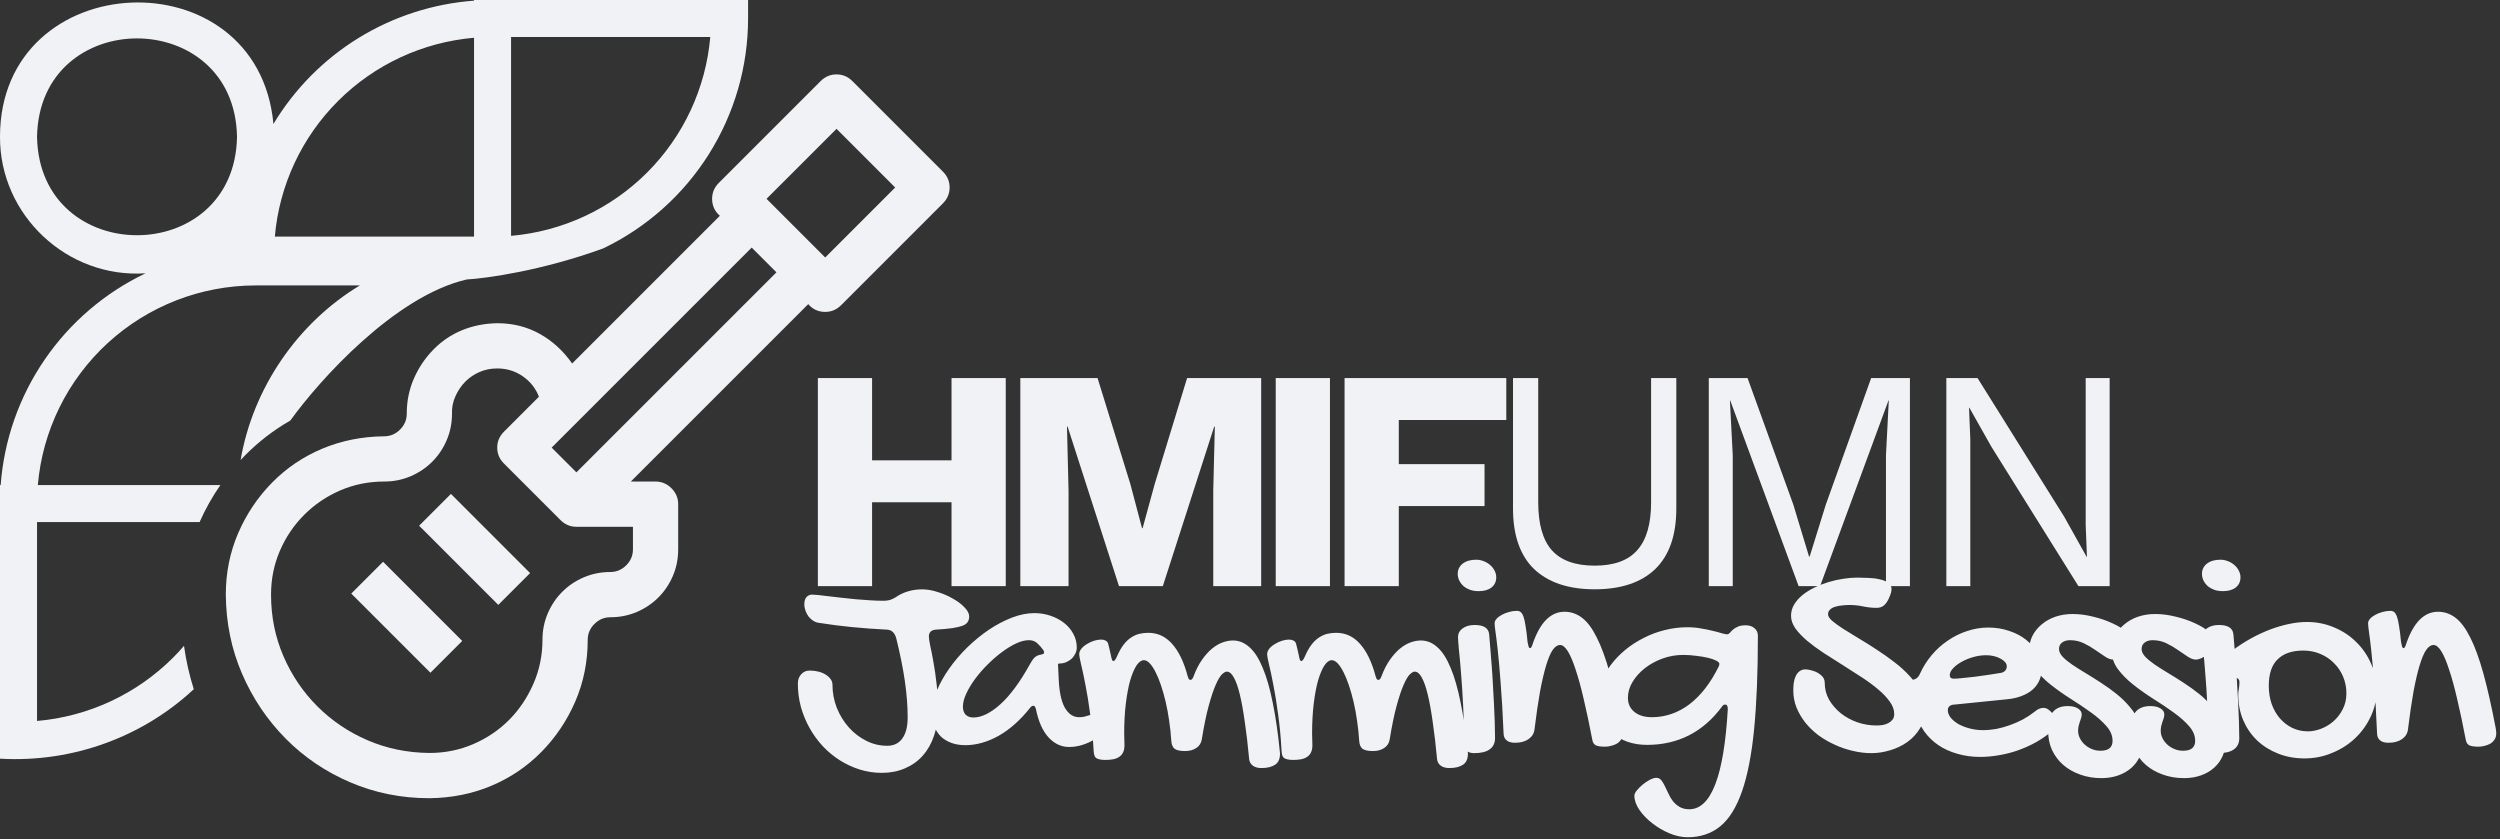 <svg width="563" height="189" viewBox="0 0 563 189" fill="none" xmlns="http://www.w3.org/2000/svg">
<rect x="0" y="0" width="563" height="189" fill="#333333" stroke="none"/>
<path d="M213.852 42.225C213.852 43.604 213.348 44.798 212.339 45.806L189.417 68.728C188.409 69.736 187.215 70.24 185.836 70.24C184.297 70.24 183.024 69.657 182.016 68.489L142.062 108.443H147.633C149.012 108.443 150.206 108.947 151.214 109.956C152.222 110.964 152.727 112.158 152.727 113.537V123.725C152.727 125.847 152.329 127.837 151.533 129.694C150.737 131.551 149.649 133.169 148.27 134.549C146.89 135.928 145.272 137.016 143.415 137.812C141.557 138.608 139.568 139.006 137.445 139.006C136.066 139.006 134.872 139.51 133.864 140.518C132.856 141.526 132.352 142.72 132.352 144.1C132.352 149.034 131.423 153.65 129.566 157.948C127.709 162.246 125.162 166.04 121.925 169.33C118.689 172.619 114.921 175.166 110.624 176.97C106.326 178.774 101.683 179.703 96.695 179.756C90.381 179.756 84.439 178.562 78.867 176.174C73.296 173.787 68.441 170.497 64.302 166.305C60.164 162.113 56.9 157.258 54.513 151.74C52.125 146.222 50.905 140.279 50.852 133.912C50.852 128.978 51.78 124.361 53.637 120.063C55.494 115.766 58.041 111.972 61.278 108.682C64.514 105.392 68.282 102.846 72.58 101.042C76.877 99.237 81.52 98.309 86.508 98.256C87.887 98.256 89.081 97.752 90.089 96.744C91.097 95.736 91.602 94.542 91.602 93.162C91.602 90.35 92.132 87.724 93.193 85.283C94.255 82.842 95.714 80.666 97.571 78.756C99.428 76.846 101.577 75.387 104.018 74.379C106.458 73.371 109.111 72.84 111.977 72.787C115.479 72.787 118.662 73.583 121.527 75.175C124.393 76.767 126.833 78.995 128.85 81.86L162.118 48.592C160.951 47.584 160.367 46.31 160.367 44.772C160.367 43.392 160.871 42.198 161.879 41.19L184.801 18.268C185.809 17.26 187.003 16.756 188.383 16.756C189.762 16.756 190.956 17.26 191.964 18.268L212.339 38.643C213.348 39.651 213.852 40.845 213.852 42.225ZM142.539 118.631H129.805C128.425 118.631 127.231 118.127 126.223 117.119L113.489 104.384C112.481 103.376 111.977 102.182 111.977 100.803C111.977 99.423 112.481 98.229 113.489 97.221L121.368 89.342C120.625 87.432 119.405 85.893 117.707 84.726C116.009 83.558 114.099 82.975 111.977 82.975C110.544 82.975 109.217 83.24 107.997 83.77C106.777 84.301 105.715 85.017 104.813 85.919C103.911 86.822 103.169 87.909 102.585 89.183C102.001 90.456 101.736 91.783 101.789 93.162C101.789 95.284 101.391 97.274 100.595 99.131C99.799 100.988 98.712 102.607 97.332 103.986C95.953 105.366 94.334 106.454 92.477 107.25C90.62 108.045 88.63 108.443 86.508 108.443C83.006 108.443 79.716 109.107 76.639 110.433C73.561 111.76 70.855 113.59 68.52 115.925C66.186 118.259 64.355 120.965 63.029 124.043C61.702 127.12 61.039 130.41 61.039 133.912C61.039 138.847 61.968 143.463 63.825 147.761C65.682 152.059 68.229 155.826 71.465 159.062C74.702 162.299 78.469 164.846 82.767 166.703C87.065 168.56 91.708 169.515 96.695 169.568C100.197 169.568 103.487 168.905 106.564 167.579C109.642 166.252 112.321 164.448 114.603 162.167C116.885 159.885 118.715 157.179 120.095 154.048C121.474 150.918 122.164 147.602 122.164 144.1C122.164 141.977 122.562 139.987 123.358 138.13C124.154 136.273 125.242 134.655 126.621 133.275C128.001 131.896 129.619 130.808 131.476 130.012C133.333 129.216 135.323 128.818 137.445 128.818C138.825 128.818 140.019 128.314 141.027 127.306C142.035 126.298 142.539 125.104 142.539 123.725V118.631ZM129.805 106.374L174.853 61.326L169.281 55.755L124.233 100.803L129.805 106.374ZM185.836 57.983L201.595 42.225L188.383 29.013L172.624 44.772L185.836 57.983ZM79.106 133.673L86.269 126.51L104.097 144.338L96.934 151.501L79.106 133.673ZM94.387 118.392L101.55 111.229L119.378 129.057L112.215 136.22L94.387 118.392Z" fill="#F0F2F5"/>
<path fill-rule="evenodd" clip-rule="evenodd" d="M0 170.854C16.505 171.814 32.282 165.819 43.641 155.206C42.633 152.033 41.901 148.777 41.44 145.445C40.645 146.367 39.814 147.261 38.948 148.126C30.742 156.32 19.903 161.361 8.34 162.361V117.566H44.95C46.26 114.623 47.82 111.845 49.628 109.24H8.518C9.576 96.981 15.198 85.564 24.275 77.241C33.351 68.918 45.222 64.293 57.547 64.278H81.04C66.967 72.758 56.952 87.455 54.186 103.591C54.489 103.266 54.797 102.946 55.109 102.628C58.187 99.499 61.621 96.853 65.387 94.7C71.869 85.674 88.885 66.686 105.093 62.939C109.66 62.675 122.201 60.909 135.823 55.952C145.595 51.261 153.842 43.913 159.617 34.751C165.392 25.59 168.46 14.988 168.469 4.163V0H106.753V0.151C97.544 0.827 88.634 3.703 80.771 8.536C72.909 13.37 66.326 20.019 61.576 27.924C58.063 -10.252 0 -7.754 0 30.807C-0.068 48.464 15.143 62.733 32.787 61.546C23.62 65.92 15.774 72.635 10.043 81.01C4.312 89.386 0.9 99.124 0.151 109.24H0V170.854ZM106.753 53.288V8.503C95.191 9.499 84.351 14.538 76.145 22.73C67.939 30.923 62.892 41.744 61.894 53.288H106.753ZM8.34 30.807C8.862 1.265 52.85 1.265 53.377 30.807C52.845 60.365 8.862 60.365 8.34 30.807ZM115.093 8.326V53.111C126.656 52.114 137.495 47.076 145.701 38.883C153.907 30.691 158.954 19.869 159.952 8.326H115.093Z" fill="#F0F2F5"/>
<path d="M226.496 85.142V132H214.285V85.142H226.496ZM196.394 85.142V132H184.183V85.142H196.394ZM220.817 103.673V113.115H190.146V103.673H220.817ZM284.017 85.142V132H273.225V110.488L273.58 96.076H273.438L261.866 132H251.997L240.425 96.076H240.283L240.638 110.488V132H229.776V85.142H247.17L254.553 108.997L257.18 118.937H257.322L260.02 109.068L267.333 85.142H284.017ZM299.505 85.142V132H287.294V85.142H299.505ZM339.217 94.585H315.008V104.524H334.318V113.967H315.008V132H302.796V85.142H339.217V94.585ZM377.506 85.142V114.535C377.506 120.546 375.92 125.09 372.749 128.166C369.578 131.195 365.034 132.71 359.118 132.71C353.249 132.71 348.705 131.195 345.487 128.166C342.315 125.09 340.73 120.546 340.73 114.535V85.142H346.409V113.115C346.409 117.99 347.427 121.587 349.462 123.906C351.545 126.226 354.763 127.385 359.118 127.385C363.472 127.385 366.667 126.226 368.702 123.906C370.785 121.587 371.826 117.99 371.826 113.115V85.142H377.506ZM430.114 85.142V132H424.719V102.537L425.358 90.183H425.287L409.881 132H405.053L389.647 90.183H389.576L390.215 102.537V132H384.819V85.142H393.551L403.846 113.612L407.396 125.326H407.538L411.159 113.683L421.382 85.142H430.114ZM475.092 85.142V132H468.063L448.468 100.62L443.498 91.816H443.427L443.711 98.916V132H438.316V85.142H445.344L464.868 116.381L469.909 125.397H469.98L469.696 118.227V85.142H475.092Z" fill="#F0F2F5"/>
<path d="M184.488 140.274C184.036 140.229 183.607 140.082 183.201 139.833C182.794 139.585 182.433 139.269 182.117 138.885C181.823 138.478 181.586 138.038 181.405 137.564C181.224 137.067 181.134 136.559 181.134 136.039C181.134 135.384 181.292 134.865 181.608 134.481C181.947 134.097 182.376 133.905 182.896 133.905C183.189 133.905 183.663 133.939 184.318 134.007C184.973 134.075 185.741 134.165 186.622 134.278C187.525 134.368 188.496 134.481 189.535 134.617C190.597 134.729 191.669 134.842 192.753 134.955C193.86 135.046 194.944 135.125 196.005 135.192C197.067 135.26 198.06 135.294 198.986 135.294C199.506 135.294 199.969 135.238 200.375 135.125C200.804 134.989 201.245 134.786 201.696 134.515C202.487 133.95 203.39 133.51 204.406 133.194C205.445 132.878 206.529 132.72 207.658 132.72C208.765 132.72 209.939 132.923 211.181 133.329C212.424 133.713 213.564 134.21 214.603 134.82C215.664 135.407 216.534 136.062 217.211 136.785C217.911 137.507 218.261 138.185 218.261 138.817C218.261 139.314 218.149 139.732 217.923 140.07C217.719 140.409 217.335 140.692 216.771 140.917C216.206 141.121 215.427 141.301 214.434 141.459C213.462 141.595 212.22 141.708 210.707 141.798C210.188 141.843 209.804 142.001 209.555 142.272C209.307 142.521 209.183 142.871 209.183 143.322C209.183 143.729 209.284 144.429 209.488 145.423C209.714 146.394 209.951 147.602 210.199 149.047C210.47 150.47 210.707 152.107 210.91 153.959C211.136 155.789 211.249 157.753 211.249 159.854C211.249 161.999 210.944 163.953 210.335 165.714C209.747 167.453 208.901 168.943 207.794 170.186C206.687 171.428 205.355 172.376 203.797 173.031C202.238 173.709 200.499 174.047 198.58 174.047C196.886 174.047 195.238 173.799 193.634 173.302C192.053 172.805 190.563 172.116 189.163 171.236C187.762 170.355 186.475 169.294 185.301 168.051C184.149 166.809 183.155 165.443 182.32 163.953C181.484 162.462 180.829 160.87 180.355 159.176C179.903 157.482 179.678 155.732 179.678 153.925C179.678 153.09 179.926 152.401 180.423 151.859C180.92 151.294 181.552 151.012 182.32 151.012C183.02 151.012 183.686 151.091 184.318 151.249C184.951 151.407 185.493 151.633 185.944 151.927C186.419 152.22 186.791 152.559 187.062 152.943C187.333 153.327 187.469 153.733 187.469 154.163C187.469 155.992 187.796 157.742 188.451 159.413C189.129 161.084 190.032 162.552 191.161 163.817C192.29 165.082 193.6 166.087 195.091 166.832C196.581 167.577 198.151 167.95 199.799 167.95C201.267 167.95 202.397 167.408 203.187 166.324C204 165.217 204.406 163.636 204.406 161.581C204.406 158.984 204.192 156.229 203.763 153.316C203.334 150.38 202.69 147.184 201.832 143.729C201.493 142.509 200.816 141.866 199.799 141.798C197.089 141.663 194.458 141.471 191.906 141.222C189.355 140.974 186.882 140.658 184.488 140.274ZM232.936 138.072C234.178 138.072 235.375 138.264 236.527 138.648C237.679 139.032 238.695 139.562 239.576 140.24C240.456 140.917 241.157 141.73 241.676 142.679C242.218 143.627 242.489 144.678 242.489 145.829C242.489 146.304 242.376 146.766 242.15 147.218C241.947 147.647 241.665 148.031 241.303 148.37C240.942 148.686 240.524 148.946 240.05 149.149C239.598 149.33 239.124 149.42 238.627 149.42C238.582 149.42 238.537 149.431 238.492 149.454C238.469 149.454 238.435 149.454 238.39 149.454C238.345 149.476 238.3 149.488 238.255 149.488L238.39 152.198C238.48 155.427 238.932 157.787 239.745 159.278C240.581 160.768 241.665 161.514 242.997 161.514C243.471 161.514 243.889 161.468 244.251 161.378C244.634 161.288 244.984 161.186 245.301 161.073C245.639 160.938 245.956 160.825 246.249 160.734C246.543 160.644 246.836 160.599 247.13 160.599C247.649 160.599 248.101 160.825 248.485 161.276C248.891 161.728 249.095 162.27 249.095 162.902C249.095 163.535 248.846 164.167 248.349 164.799C247.875 165.432 247.243 166.008 246.452 166.527C245.662 167.024 244.77 167.43 243.776 167.747C242.783 168.063 241.778 168.221 240.761 168.221C239 168.221 237.453 167.498 236.12 166.053C234.788 164.585 233.84 162.439 233.275 159.616C233.139 159.165 232.959 158.939 232.733 158.939C232.462 158.939 232.225 159.074 232.022 159.345C229.786 162.168 227.403 164.291 224.874 165.714C222.345 167.114 219.849 167.814 217.387 167.814C216.236 167.814 215.197 167.645 214.271 167.306C213.345 166.967 212.555 166.493 211.9 165.883C211.267 165.251 210.77 164.495 210.409 163.614C210.07 162.71 209.901 161.705 209.901 160.599C209.901 159.041 210.24 157.403 210.917 155.687C211.617 153.971 212.555 152.277 213.729 150.606C214.903 148.934 216.258 147.342 217.794 145.829C219.352 144.316 220.978 142.984 222.672 141.832C224.388 140.68 226.127 139.766 227.889 139.088C229.65 138.411 231.333 138.072 232.936 138.072ZM231.818 149.793C232.225 149.025 232.597 148.472 232.936 148.133C233.275 147.771 233.76 147.534 234.393 147.421C234.89 147.354 235.138 147.196 235.138 146.947C235.138 146.766 235.07 146.575 234.935 146.371C234.506 145.784 234.054 145.276 233.58 144.847C233.106 144.395 232.473 144.169 231.683 144.169C230.825 144.169 229.865 144.418 228.803 144.915C227.742 145.411 226.658 146.078 225.551 146.913C224.467 147.726 223.395 148.663 222.333 149.725C221.294 150.764 220.368 151.836 219.555 152.943C218.742 154.05 218.088 155.145 217.591 156.229C217.094 157.313 216.845 158.284 216.845 159.142C216.845 159.91 217.049 160.509 217.455 160.938C217.884 161.367 218.46 161.581 219.183 161.581C221.035 161.581 223.056 160.599 225.246 158.634C227.437 156.669 229.628 153.722 231.818 149.793ZM246.29 169.135C246.132 166.132 245.872 163.365 245.511 160.836C245.172 158.284 244.811 156.06 244.427 154.163C244.065 152.266 243.738 150.73 243.444 149.556C243.173 148.381 243.038 147.647 243.038 147.354C243.038 146.925 243.196 146.507 243.512 146.1C243.851 145.694 244.269 145.344 244.765 145.05C245.262 144.734 245.793 144.486 246.358 144.305C246.945 144.124 247.475 144.034 247.95 144.034C248.334 144.034 248.661 144.102 248.932 144.237C249.226 144.373 249.429 144.598 249.542 144.915C249.655 145.299 249.756 145.705 249.847 146.134C249.96 146.541 250.073 147.037 250.185 147.625C250.321 148.46 250.502 148.878 250.727 148.878C250.976 148.878 251.258 148.505 251.574 147.76C252.026 146.721 252.512 145.863 253.031 145.186C253.55 144.508 254.104 143.977 254.691 143.593C255.301 143.187 255.922 142.905 256.554 142.747C257.209 142.589 257.886 142.509 258.587 142.509C260.709 142.509 262.505 143.345 263.973 145.016C265.463 146.687 266.626 149.104 267.462 152.266C267.575 152.627 267.676 152.864 267.767 152.977C267.857 153.067 267.959 153.112 268.072 153.112C268.185 153.112 268.297 153.067 268.41 152.977C268.546 152.864 268.67 152.649 268.783 152.333C269.325 150.865 269.957 149.623 270.68 148.607C271.403 147.568 272.148 146.733 272.916 146.1C273.706 145.445 274.508 144.971 275.321 144.678C276.134 144.384 276.913 144.237 277.658 144.237C279.036 144.237 280.278 144.745 281.385 145.762C282.514 146.755 283.507 148.302 284.366 150.402C285.246 152.48 286.003 155.122 286.635 158.329C287.29 161.514 287.832 165.296 288.261 169.677C288.261 170.897 287.889 171.744 287.143 172.218C286.398 172.715 285.382 172.963 284.095 172.963C283.259 172.963 282.604 172.783 282.13 172.421C281.656 172.06 281.385 171.586 281.317 170.999C281.023 167.859 280.696 165.07 280.334 162.631C279.996 160.17 279.623 158.103 279.217 156.432C278.81 154.738 278.358 153.451 277.862 152.57C277.387 151.69 276.857 151.249 276.269 151.249C275.976 151.249 275.603 151.464 275.152 151.893C274.722 152.322 274.259 153.112 273.763 154.264C273.266 155.393 272.746 156.952 272.204 158.939C271.662 160.904 271.143 163.422 270.646 166.493C270.511 167.351 270.093 168.006 269.393 168.458C268.715 168.91 267.88 169.135 266.886 169.135C265.734 169.135 264.932 168.955 264.481 168.593C264.052 168.232 263.815 167.622 263.769 166.764C263.679 165.274 263.521 163.794 263.295 162.327C263.092 160.836 262.832 159.425 262.516 158.092C262.2 156.737 261.85 155.495 261.466 154.366C261.082 153.214 260.675 152.22 260.246 151.385C259.817 150.527 259.377 149.86 258.925 149.386C258.474 148.912 258.033 148.675 257.604 148.675C257.04 148.675 256.486 149.07 255.944 149.86C255.425 150.651 254.951 151.769 254.521 153.214C254.115 154.659 253.788 156.398 253.539 158.431C253.291 160.463 253.166 162.733 253.166 165.24C253.166 165.669 253.178 166.098 253.2 166.527C253.223 166.934 253.234 167.363 253.234 167.814C253.234 168.492 253.121 169.045 252.895 169.474C252.692 169.903 252.387 170.242 251.981 170.49C251.597 170.739 251.145 170.908 250.626 170.999C250.106 171.089 249.542 171.134 248.932 171.134C248.367 171.134 247.916 171.089 247.577 170.999C247.238 170.931 246.979 170.818 246.798 170.66C246.617 170.502 246.493 170.287 246.425 170.016C246.358 169.768 246.312 169.474 246.29 169.135ZM288.607 169.135C288.449 166.132 288.189 163.365 287.828 160.836C287.489 158.284 287.128 156.06 286.744 154.163C286.382 152.266 286.055 150.73 285.761 149.556C285.49 148.381 285.355 147.647 285.355 147.354C285.355 146.925 285.513 146.507 285.829 146.1C286.168 145.694 286.586 145.344 287.082 145.05C287.579 144.734 288.11 144.486 288.675 144.305C289.262 144.124 289.792 144.034 290.267 144.034C290.651 144.034 290.978 144.102 291.249 144.237C291.543 144.373 291.746 144.598 291.859 144.915C291.972 145.299 292.073 145.705 292.164 146.134C292.277 146.541 292.39 147.037 292.502 147.625C292.638 148.46 292.819 148.878 293.044 148.878C293.293 148.878 293.575 148.505 293.891 147.76C294.343 146.721 294.829 145.863 295.348 145.186C295.867 144.508 296.421 143.977 297.008 143.593C297.618 143.187 298.239 142.905 298.871 142.747C299.526 142.589 300.203 142.509 300.903 142.509C303.026 142.509 304.822 143.345 306.29 145.016C307.78 146.687 308.943 149.104 309.779 152.266C309.892 152.627 309.993 152.864 310.084 152.977C310.174 153.067 310.276 153.112 310.389 153.112C310.501 153.112 310.614 153.067 310.727 152.977C310.863 152.864 310.987 152.649 311.1 152.333C311.642 150.865 312.274 149.623 312.997 148.607C313.72 147.568 314.465 146.733 315.233 146.1C316.023 145.445 316.825 144.971 317.638 144.678C318.451 144.384 319.23 144.237 319.975 144.237C321.353 144.237 322.595 144.745 323.702 145.762C324.831 146.755 325.824 148.302 326.683 150.402C327.563 152.48 328.32 155.122 328.952 158.329C329.607 161.514 330.149 165.296 330.578 169.677C330.578 170.897 330.206 171.744 329.46 172.218C328.715 172.715 327.699 172.963 326.412 172.963C325.576 172.963 324.921 172.783 324.447 172.421C323.973 172.06 323.702 171.586 323.634 170.999C323.34 167.859 323.013 165.07 322.651 162.631C322.313 160.17 321.94 158.103 321.534 156.432C321.127 154.738 320.675 153.451 320.179 152.57C319.704 151.69 319.174 151.249 318.586 151.249C318.293 151.249 317.92 151.464 317.468 151.893C317.039 152.322 316.576 153.112 316.08 154.264C315.583 155.393 315.063 156.952 314.521 158.939C313.979 160.904 313.46 163.422 312.963 166.493C312.828 167.351 312.41 168.006 311.71 168.458C311.032 168.91 310.197 169.135 309.203 169.135C308.051 169.135 307.249 168.955 306.798 168.593C306.369 168.232 306.132 167.622 306.086 166.764C305.996 165.274 305.838 163.794 305.612 162.327C305.409 160.836 305.149 159.425 304.833 158.092C304.517 156.737 304.167 155.495 303.783 154.366C303.399 153.214 302.992 152.22 302.563 151.385C302.134 150.527 301.694 149.86 301.242 149.386C300.791 148.912 300.35 148.675 299.921 148.675C299.357 148.675 298.803 149.07 298.261 149.86C297.742 150.651 297.268 151.769 296.838 153.214C296.432 154.659 296.104 156.398 295.856 158.431C295.608 160.463 295.483 162.733 295.483 165.24C295.483 165.669 295.495 166.098 295.517 166.527C295.54 166.934 295.551 167.363 295.551 167.814C295.551 168.492 295.438 169.045 295.212 169.474C295.009 169.903 294.704 170.242 294.298 170.49C293.914 170.739 293.462 170.908 292.943 170.999C292.423 171.089 291.859 171.134 291.249 171.134C290.684 171.134 290.233 171.089 289.894 170.999C289.555 170.931 289.296 170.818 289.115 170.66C288.934 170.502 288.81 170.287 288.742 170.016C288.675 169.768 288.629 169.474 288.607 169.135ZM332.99 133.126C332.335 133.126 331.714 133.036 331.127 132.855C330.562 132.652 330.066 132.381 329.636 132.042C329.23 131.681 328.903 131.263 328.654 130.789C328.406 130.314 328.281 129.795 328.281 129.23C328.281 128.282 328.654 127.514 329.399 126.927C330.167 126.34 331.183 126.046 332.448 126.046C333.035 126.046 333.6 126.159 334.142 126.385C334.684 126.588 335.158 126.87 335.565 127.232C335.994 127.593 336.332 128.022 336.581 128.519C336.829 128.993 336.954 129.49 336.954 130.01C336.954 130.981 336.592 131.748 335.87 132.313C335.169 132.855 334.21 133.126 332.99 133.126ZM328.349 143.458C328.349 142.668 328.688 142.024 329.365 141.527C330.066 141.008 330.98 140.748 332.109 140.748C334.142 140.748 335.226 141.448 335.361 142.848C335.452 143.819 335.542 144.915 335.632 146.134C335.745 147.354 335.847 148.652 335.937 150.03C336.05 151.385 336.141 152.796 336.208 154.264C336.299 155.71 336.378 157.144 336.445 158.566C336.513 159.967 336.57 161.322 336.615 162.631C336.66 163.941 336.683 165.138 336.683 166.222C336.683 167.351 336.276 168.198 335.463 168.763C334.673 169.327 333.51 169.61 331.974 169.61C331.274 169.61 330.72 169.44 330.314 169.102C329.93 168.785 329.738 168.311 329.738 167.679C329.738 164.562 329.659 161.649 329.501 158.939C329.365 156.206 329.207 153.779 329.027 151.656C328.869 149.533 328.711 147.771 328.552 146.371C328.417 144.949 328.349 143.977 328.349 143.458ZM336.588 140.341C336.588 140.003 336.734 139.675 337.028 139.359C337.322 139.02 337.706 138.727 338.18 138.478C338.654 138.207 339.185 137.993 339.772 137.835C340.382 137.654 340.991 137.564 341.601 137.564C341.94 137.564 342.222 137.654 342.448 137.835C342.697 138.015 342.911 138.365 343.092 138.885C343.272 139.382 343.43 140.093 343.566 141.019C343.724 141.922 343.871 143.108 344.006 144.576C344.097 145.028 344.176 145.378 344.243 145.626C344.334 145.852 344.447 145.965 344.582 145.965C344.785 145.965 344.989 145.615 345.192 144.915C346.841 140.15 349.223 137.767 352.34 137.767C353.785 137.767 355.095 138.219 356.269 139.122C357.466 140.025 358.573 141.505 359.589 143.56C360.628 145.592 361.61 148.28 362.536 151.622C363.462 154.942 364.388 159.041 365.314 163.919C365.359 164.167 365.393 164.393 365.416 164.596C365.438 164.799 365.449 164.991 365.449 165.172C365.449 165.691 365.325 166.143 365.077 166.527C364.851 166.888 364.546 167.193 364.162 167.442C363.778 167.668 363.349 167.837 362.875 167.95C362.401 168.085 361.926 168.153 361.452 168.153C360.504 168.153 359.815 168.051 359.386 167.848C358.979 167.645 358.72 167.261 358.607 166.696C357.952 163.264 357.308 160.215 356.676 157.55C356.066 154.885 355.456 152.649 354.846 150.843C354.259 149.014 353.672 147.625 353.085 146.676C352.498 145.728 351.911 145.253 351.323 145.253C350.736 145.253 350.183 145.626 349.664 146.371C349.167 147.094 348.681 148.234 348.207 149.793C347.733 151.351 347.27 153.327 346.818 155.721C346.389 158.115 345.971 160.972 345.565 164.291C345.452 165.195 345 165.917 344.21 166.459C343.419 167.001 342.414 167.272 341.195 167.272C340.382 167.272 339.761 167.103 339.332 166.764C338.902 166.425 338.665 165.962 338.62 165.375C338.417 160.678 338.191 156.816 337.943 153.79C337.717 150.741 337.502 148.302 337.299 146.473C337.096 144.621 336.926 143.243 336.791 142.34C336.655 141.437 336.588 140.771 336.588 140.341ZM379.989 141.256C381.073 141.256 382.1 141.346 383.071 141.527C384.042 141.685 384.923 141.866 385.714 142.069C386.504 142.25 387.182 142.43 387.746 142.611C388.311 142.769 388.717 142.848 388.966 142.848C389.169 142.848 389.361 142.747 389.541 142.543C389.722 142.318 389.948 142.08 390.219 141.832C390.49 141.584 390.851 141.358 391.303 141.154C391.755 140.929 392.353 140.816 393.098 140.816C393.957 140.816 394.634 141.042 395.131 141.493C395.628 141.922 395.876 142.464 395.876 143.119C395.876 151.385 395.594 158.408 395.029 164.19C394.465 169.948 393.55 174.635 392.285 178.248C391.021 181.861 389.383 184.481 387.373 186.107C385.364 187.733 382.925 188.546 380.056 188.546C378.747 188.546 377.38 188.252 375.958 187.665C374.557 187.078 373.27 186.321 372.096 185.396C370.921 184.492 369.95 183.487 369.182 182.381C368.437 181.274 368.065 180.213 368.065 179.196C368.065 178.858 368.245 178.462 368.607 178.011C368.968 177.559 369.408 177.119 369.928 176.69C370.447 176.261 370.989 175.899 371.554 175.606C372.118 175.312 372.604 175.165 373.01 175.165C373.439 175.165 373.801 175.335 374.094 175.673C374.388 176.035 374.659 176.475 374.907 176.994C375.178 177.514 375.449 178.079 375.72 178.688C375.991 179.321 376.33 179.896 376.737 180.416C377.143 180.935 377.64 181.364 378.227 181.703C378.814 182.064 379.548 182.245 380.429 182.245C385.352 182.245 388.243 174.725 389.101 159.684C389.101 159.007 388.909 158.668 388.525 158.668C388.209 158.668 387.961 158.826 387.78 159.142C385.657 162.01 383.173 164.167 380.327 165.612C377.504 167.035 374.365 167.747 370.91 167.747C369.307 167.747 367.827 167.509 366.472 167.035C365.117 166.538 363.943 165.861 362.949 165.003C361.978 164.122 361.222 163.083 360.68 161.886C360.138 160.667 359.867 159.334 359.867 157.889C359.867 156.466 360.115 155.066 360.612 153.688C361.131 152.288 361.843 150.978 362.746 149.759C363.672 148.517 364.767 147.376 366.032 146.337C367.297 145.299 368.674 144.407 370.165 143.661C371.655 142.893 373.225 142.306 374.873 141.9C376.545 141.471 378.25 141.256 379.989 141.256ZM371.96 161.514C375.054 161.514 377.888 160.542 380.463 158.6C383.037 156.635 385.239 153.79 387.069 150.064C387.114 149.928 387.148 149.827 387.17 149.759C387.193 149.668 387.204 149.578 387.204 149.488C387.204 149.262 386.967 149.025 386.493 148.776C386.018 148.528 385.397 148.313 384.63 148.133C383.862 147.952 382.981 147.805 381.987 147.692C381.016 147.557 380.034 147.489 379.04 147.489C377.437 147.489 375.89 147.76 374.399 148.302C372.909 148.844 371.588 149.567 370.436 150.47C369.284 151.374 368.358 152.401 367.658 153.553C366.958 154.705 366.608 155.902 366.608 157.144C366.608 158.476 367.093 159.537 368.065 160.328C369.058 161.118 370.357 161.514 371.96 161.514ZM410.93 153.79C410.93 155.145 411.258 156.41 411.913 157.584C412.59 158.736 413.471 159.752 414.555 160.633C415.639 161.491 416.881 162.168 418.281 162.665C419.681 163.14 421.115 163.377 422.583 163.377C423.035 163.377 423.498 163.343 423.972 163.275C424.447 163.185 424.876 163.038 425.26 162.835C425.643 162.631 425.96 162.372 426.208 162.056C426.456 161.717 426.581 161.299 426.581 160.802C426.581 159.854 426.242 158.916 425.564 157.99C424.909 157.065 424.04 156.15 422.956 155.247C421.872 154.321 420.63 153.406 419.23 152.503C417.83 151.577 416.407 150.662 414.961 149.759C413.516 148.855 412.093 147.952 410.693 147.049C409.293 146.123 408.051 145.208 406.967 144.305C405.883 143.379 405.002 142.453 404.325 141.527C403.67 140.579 403.342 139.63 403.342 138.682C403.342 137.778 403.568 136.943 404.02 136.175C404.494 135.384 405.115 134.673 405.883 134.041C406.651 133.408 407.543 132.844 408.559 132.347C409.575 131.85 410.637 131.432 411.743 131.094C412.85 130.755 413.956 130.506 415.063 130.348C416.192 130.168 417.265 130.077 418.281 130.077C419.026 130.077 419.84 130.1 420.72 130.145C421.624 130.168 422.459 130.269 423.227 130.45C424.017 130.608 424.672 130.856 425.192 131.195C425.711 131.534 425.971 132.019 425.971 132.652C425.971 132.855 425.937 133.115 425.869 133.431C425.802 133.725 425.61 134.221 425.293 134.921C424.977 135.576 424.605 136.073 424.176 136.412C423.769 136.728 423.238 136.886 422.583 136.886C421.657 136.886 420.675 136.785 419.636 136.581C418.62 136.355 417.592 136.243 416.554 136.243C415.989 136.243 415.413 136.276 414.826 136.344C414.261 136.389 413.742 136.491 413.268 136.649C412.793 136.785 412.41 136.999 412.116 137.293C411.822 137.564 411.676 137.914 411.676 138.343C411.676 138.772 411.98 139.257 412.59 139.799C413.223 140.341 414.047 140.94 415.063 141.595C416.102 142.25 417.276 142.972 418.586 143.763C419.896 144.531 421.228 145.366 422.583 146.27C423.961 147.15 425.305 148.099 426.615 149.115C427.924 150.109 429.087 151.17 430.104 152.299C431.143 153.406 431.967 154.58 432.577 155.822C433.209 157.065 433.525 158.352 433.525 159.684C433.525 161.31 433.152 162.744 432.407 163.986C431.662 165.228 430.702 166.267 429.528 167.103C428.353 167.939 427.055 168.56 425.632 168.966C424.209 169.395 422.821 169.61 421.466 169.61C420.088 169.61 418.688 169.44 417.265 169.102C415.865 168.785 414.51 168.322 413.2 167.713C411.89 167.126 410.659 166.414 409.508 165.579C408.378 164.72 407.396 163.772 406.56 162.733C405.725 161.672 405.059 160.531 404.562 159.312C404.088 158.092 403.85 156.816 403.85 155.484C403.85 154.919 403.884 154.355 403.952 153.79C404.042 153.203 404.189 152.695 404.392 152.266C404.596 151.814 404.878 151.453 405.239 151.182C405.601 150.888 406.064 150.741 406.628 150.741C406.809 150.741 407.012 150.764 407.238 150.809C407.464 150.832 407.859 150.933 408.424 151.114C409.078 151.317 409.654 151.645 410.151 152.096C410.671 152.525 410.93 153.09 410.93 153.79ZM458.227 160.26C458.882 159.696 459.526 159.413 460.158 159.413C460.519 159.413 460.847 159.504 461.14 159.684C461.434 159.865 461.761 160.147 462.123 160.531C462.461 161.051 462.698 161.48 462.834 161.818C462.992 162.135 463.071 162.451 463.071 162.767C463.071 163.444 462.732 164.088 462.055 164.698C460.971 165.601 459.797 166.414 458.532 167.137C457.267 167.837 455.946 168.435 454.568 168.932C453.191 169.429 451.768 169.802 450.3 170.05C448.832 170.321 447.376 170.457 445.93 170.457C444.101 170.457 442.385 170.219 440.781 169.745C439.178 169.294 437.744 168.639 436.479 167.78C435.237 166.922 434.187 165.895 433.329 164.698C432.47 163.478 431.861 162.112 431.499 160.599C431.296 159.967 431.104 159.56 430.923 159.379C430.765 159.176 430.494 159.074 430.11 159.074C429.275 159.074 428.631 158.871 428.18 158.465C427.728 158.058 427.502 157.471 427.502 156.703C427.502 156.387 427.525 156.184 427.57 156.093L427.638 155.416C427.751 154.603 427.965 154.016 428.281 153.654C428.62 153.293 429.139 153.112 429.839 153.112H430.348C431.296 153.112 431.962 152.672 432.346 151.791C433.046 150.233 433.938 148.81 435.022 147.523C436.106 146.236 437.326 145.14 438.681 144.237C440.036 143.311 441.481 142.6 443.017 142.103C444.575 141.584 446.156 141.324 447.759 141.324C449.431 141.324 450.989 141.572 452.434 142.069C453.902 142.543 455.178 143.21 456.262 144.068C457.346 144.926 458.193 145.931 458.803 147.083C459.435 148.234 459.751 149.476 459.751 150.809C459.751 151.735 459.571 152.582 459.209 153.35C458.848 154.117 458.329 154.795 457.651 155.382C456.974 155.947 456.149 156.41 455.178 156.771C454.23 157.132 453.146 157.369 451.926 157.482L440.171 158.668C439.72 158.668 439.347 158.781 439.054 159.007C438.783 159.233 438.647 159.537 438.647 159.921C438.647 160.509 438.862 161.073 439.291 161.615C439.742 162.157 440.33 162.643 441.052 163.072C441.797 163.478 442.644 163.806 443.593 164.054C444.564 164.303 445.558 164.427 446.574 164.427C447.545 164.427 448.539 164.336 449.555 164.156C450.594 163.953 451.61 163.67 452.604 163.309C453.62 162.948 454.602 162.518 455.551 162.022C456.499 161.502 457.391 160.915 458.227 160.26ZM450.673 151.52C451.012 151.453 451.305 151.294 451.554 151.046C451.802 150.775 451.926 150.448 451.926 150.064C451.926 149.725 451.802 149.409 451.554 149.115C451.305 148.822 450.966 148.562 450.537 148.336C450.108 148.088 449.611 147.896 449.047 147.76C448.482 147.625 447.884 147.557 447.251 147.557C446.325 147.557 445.377 147.692 444.406 147.963C443.435 148.234 442.554 148.596 441.764 149.047C440.973 149.476 440.33 149.962 439.833 150.504C439.336 151.023 439.087 151.543 439.087 152.062C439.087 152.582 439.404 152.841 440.036 152.841C440.42 152.841 441.041 152.796 441.899 152.706C442.757 152.616 443.706 152.514 444.745 152.401C445.783 152.266 446.834 152.119 447.895 151.961C448.956 151.803 449.882 151.656 450.673 151.52ZM466.736 138.275C468.25 138.275 469.808 138.478 471.411 138.885C473.015 139.269 474.483 139.777 475.815 140.409C477.147 141.019 478.243 141.708 479.101 142.476C479.959 143.243 480.388 143.989 480.388 144.711C480.388 145.073 480.23 145.479 479.914 145.931C479.598 146.36 479.214 146.778 478.762 147.184C478.31 147.568 477.814 147.896 477.272 148.167C476.752 148.415 476.289 148.539 475.883 148.539C475.341 148.539 474.731 148.313 474.053 147.862C473.399 147.41 472.665 146.913 471.852 146.371C471.061 145.807 470.192 145.299 469.243 144.847C468.295 144.395 467.267 144.169 466.161 144.169C465.438 144.169 464.839 144.35 464.365 144.711C463.913 145.05 463.688 145.536 463.688 146.168C463.688 146.733 463.959 147.308 464.501 147.896C465.043 148.46 465.754 149.047 466.635 149.657C467.538 150.267 468.554 150.911 469.684 151.588C470.813 152.266 471.965 152.988 473.139 153.756C474.336 154.524 475.499 155.36 476.628 156.263C477.757 157.166 478.762 158.149 479.643 159.21C480.546 160.271 481.269 161.434 481.811 162.699C482.353 163.941 482.624 165.296 482.624 166.764C482.624 168.029 482.398 169.181 481.946 170.219C481.495 171.258 480.851 172.15 480.016 172.896C479.18 173.641 478.186 174.217 477.034 174.623C475.883 175.03 474.618 175.233 473.24 175.233C471.502 175.233 469.898 174.962 468.43 174.42C466.962 173.901 465.698 173.178 464.636 172.252C463.575 171.326 462.739 170.219 462.129 168.932C461.542 167.645 461.249 166.233 461.249 164.698C461.249 162.71 461.599 161.265 462.299 160.362C463.021 159.458 464.151 159.007 465.686 159.007C466.635 159.007 467.391 159.187 467.956 159.549C468.521 159.91 468.803 160.35 468.803 160.87C468.803 161.141 468.758 161.423 468.667 161.717C468.577 161.988 468.475 162.281 468.362 162.598C468.272 162.891 468.182 163.207 468.091 163.546C468.024 163.885 467.99 164.224 467.99 164.562C467.99 165.149 468.125 165.714 468.396 166.256C468.667 166.798 469.029 167.272 469.48 167.679C469.955 168.108 470.497 168.447 471.106 168.695C471.716 168.943 472.36 169.068 473.037 169.068C474.844 169.068 475.747 168.322 475.747 166.832C475.747 165.658 475.284 164.551 474.358 163.512C473.432 162.451 472.269 161.423 470.869 160.429C469.469 159.413 467.956 158.397 466.33 157.381C464.726 156.364 463.225 155.303 461.825 154.196C460.424 153.09 459.261 151.916 458.335 150.673C457.409 149.409 456.946 148.042 456.946 146.575C456.946 145.355 457.195 144.237 457.692 143.221C458.211 142.205 458.911 141.335 459.792 140.612C460.673 139.867 461.7 139.291 462.875 138.885C464.072 138.478 465.359 138.275 466.736 138.275ZM485.341 138.275C486.854 138.275 488.412 138.478 490.015 138.885C491.619 139.269 493.087 139.777 494.419 140.409C495.752 141.019 496.847 141.708 497.705 142.476C498.563 143.243 498.992 143.989 498.992 144.711C498.992 145.073 498.834 145.479 498.518 145.931C498.202 146.36 497.818 146.778 497.366 147.184C496.915 147.568 496.418 147.896 495.876 148.167C495.356 148.415 494.894 148.539 494.487 148.539C493.945 148.539 493.335 148.313 492.658 147.862C492.003 147.41 491.269 146.913 490.456 146.371C489.665 145.807 488.796 145.299 487.847 144.847C486.899 144.395 485.871 144.169 484.765 144.169C484.042 144.169 483.444 144.35 482.969 144.711C482.518 145.05 482.292 145.536 482.292 146.168C482.292 146.733 482.563 147.308 483.105 147.896C483.647 148.46 484.358 149.047 485.239 149.657C486.142 150.267 487.159 150.911 488.288 151.588C489.417 152.266 490.569 152.988 491.743 153.756C492.94 154.524 494.103 155.36 495.232 156.263C496.361 157.166 497.366 158.149 498.247 159.21C499.151 160.271 499.873 161.434 500.415 162.699C500.957 163.941 501.228 165.296 501.228 166.764C501.228 168.029 501.002 169.181 500.551 170.219C500.099 171.258 499.455 172.15 498.62 172.896C497.784 173.641 496.791 174.217 495.639 174.623C494.487 175.03 493.222 175.233 491.845 175.233C490.106 175.233 488.502 174.962 487.034 174.42C485.567 173.901 484.302 173.178 483.24 172.252C482.179 171.326 481.343 170.219 480.734 168.932C480.146 167.645 479.853 166.233 479.853 164.698C479.853 162.71 480.203 161.265 480.903 160.362C481.626 159.458 482.755 159.007 484.291 159.007C485.239 159.007 485.996 159.187 486.56 159.549C487.125 159.91 487.407 160.35 487.407 160.87C487.407 161.141 487.362 161.423 487.272 161.717C487.181 161.988 487.08 162.281 486.967 162.598C486.876 162.891 486.786 163.207 486.696 163.546C486.628 163.885 486.594 164.224 486.594 164.562C486.594 165.149 486.73 165.714 487.001 166.256C487.272 166.798 487.633 167.272 488.085 167.679C488.559 168.108 489.101 168.447 489.711 168.695C490.32 168.943 490.964 169.068 491.641 169.068C493.448 169.068 494.352 168.322 494.352 166.832C494.352 165.658 493.889 164.551 492.963 163.512C492.037 162.451 490.874 161.423 489.473 160.429C488.073 159.413 486.56 158.397 484.934 157.381C483.331 156.364 481.829 155.303 480.429 154.196C479.029 153.09 477.866 151.916 476.94 150.673C476.014 149.409 475.551 148.042 475.551 146.575C475.551 145.355 475.799 144.237 476.296 143.221C476.815 142.205 477.516 141.335 478.396 140.612C479.277 139.867 480.305 139.291 481.479 138.885C482.676 138.478 483.963 138.275 485.341 138.275ZM500.591 133.126C499.936 133.126 499.315 133.036 498.728 132.855C498.164 132.652 497.667 132.381 497.238 132.042C496.831 131.681 496.504 131.263 496.255 130.789C496.007 130.314 495.883 129.795 495.883 129.23C495.883 128.282 496.255 127.514 497.001 126.927C497.768 126.34 498.785 126.046 500.049 126.046C500.636 126.046 501.201 126.159 501.743 126.385C502.285 126.588 502.759 126.87 503.166 127.232C503.595 127.593 503.934 128.022 504.182 128.519C504.431 128.993 504.555 129.49 504.555 130.01C504.555 130.981 504.193 131.748 503.471 132.313C502.771 132.855 501.811 133.126 500.591 133.126ZM495.95 143.458C495.95 142.668 496.289 142.024 496.967 141.527C497.667 141.008 498.581 140.748 499.711 140.748C501.743 140.748 502.827 141.448 502.963 142.848C503.053 143.819 503.143 144.915 503.234 146.134C503.347 147.354 503.448 148.652 503.538 150.03C503.651 151.385 503.742 152.796 503.809 154.264C503.9 155.71 503.979 157.144 504.047 158.566C504.114 159.967 504.171 161.322 504.216 162.631C504.261 163.941 504.284 165.138 504.284 166.222C504.284 167.351 503.877 168.198 503.064 168.763C502.274 169.327 501.111 169.61 499.575 169.61C498.875 169.61 498.322 169.44 497.915 169.102C497.531 168.785 497.339 168.311 497.339 167.679C497.339 164.562 497.26 161.649 497.102 158.939C496.967 156.206 496.809 153.779 496.628 151.656C496.47 149.533 496.312 147.771 496.154 146.371C496.018 144.949 495.95 143.977 495.95 143.458ZM504.053 156.432C504.053 156.048 504.099 155.619 504.189 155.145C504.279 154.671 504.324 154.151 504.324 153.587C504.324 153.203 504.155 152.909 503.816 152.706C503.5 152.503 503.139 152.277 502.732 152.028C502.326 151.78 501.953 151.464 501.614 151.08C501.298 150.696 501.14 150.143 501.14 149.42C501.14 148.901 501.276 148.381 501.547 147.862C501.84 147.342 502.258 146.868 502.8 146.439C504.132 145.445 505.51 144.553 506.933 143.763C508.378 142.972 509.812 142.306 511.235 141.764C512.68 141.222 514.103 140.804 515.503 140.511C516.903 140.217 518.247 140.07 519.534 140.07C521.702 140.07 523.735 140.477 525.632 141.29C527.552 142.08 529.211 143.176 530.612 144.576C532.034 145.953 533.152 147.579 533.965 149.454C534.801 151.306 535.219 153.293 535.219 155.416C535.219 157.494 534.778 159.47 533.897 161.344C533.039 163.196 531.876 164.822 530.408 166.222C528.94 167.622 527.213 168.729 525.225 169.542C523.261 170.378 521.183 170.795 518.992 170.795C516.847 170.795 514.86 170.434 513.03 169.711C511.201 168.989 509.62 167.995 508.288 166.73C506.955 165.443 505.917 163.93 505.171 162.191C504.426 160.429 504.053 158.51 504.053 156.432ZM519.738 164.698C520.686 164.698 521.669 164.506 522.685 164.122C523.701 163.738 524.627 163.185 525.463 162.462C526.321 161.717 527.021 160.813 527.563 159.752C528.127 158.691 528.41 157.494 528.41 156.161C528.41 154.806 528.161 153.542 527.664 152.367C527.168 151.193 526.479 150.177 525.598 149.318C524.74 148.438 523.712 147.749 522.515 147.252C521.341 146.755 520.065 146.507 518.687 146.507C516.181 146.507 514.261 147.162 512.929 148.472C511.596 149.759 510.93 151.746 510.93 154.434C510.93 155.902 511.145 157.268 511.574 158.532C512.025 159.775 512.646 160.859 513.437 161.785C514.227 162.688 515.153 163.399 516.215 163.919C517.299 164.438 518.473 164.698 519.738 164.698ZM533.295 140.341C533.295 140.003 533.441 139.675 533.735 139.359C534.028 139.02 534.412 138.727 534.887 138.478C535.361 138.207 535.892 137.993 536.479 137.835C537.089 137.654 537.698 137.564 538.308 137.564C538.647 137.564 538.929 137.654 539.155 137.835C539.403 138.015 539.618 138.365 539.799 138.885C539.979 139.382 540.137 140.093 540.273 141.019C540.431 141.922 540.578 143.108 540.713 144.576C540.804 145.028 540.883 145.378 540.95 145.626C541.041 145.852 541.154 145.965 541.289 145.965C541.492 145.965 541.696 145.615 541.899 144.915C543.547 140.15 545.93 137.767 549.047 137.767C550.492 137.767 551.802 138.219 552.976 139.122C554.173 140.025 555.28 141.505 556.296 143.56C557.335 145.592 558.317 148.28 559.243 151.622C560.169 154.942 561.095 159.041 562.021 163.919C562.066 164.167 562.1 164.393 562.122 164.596C562.145 164.799 562.156 164.991 562.156 165.172C562.156 165.691 562.032 166.143 561.784 166.527C561.558 166.888 561.253 167.193 560.869 167.442C560.485 167.668 560.056 167.837 559.582 167.95C559.107 168.085 558.633 168.153 558.159 168.153C557.21 168.153 556.522 168.051 556.093 167.848C555.686 167.645 555.426 167.261 555.313 166.696C554.659 163.264 554.015 160.215 553.383 157.55C552.773 154.885 552.163 152.649 551.553 150.843C550.966 149.014 550.379 147.625 549.792 146.676C549.205 145.728 548.617 145.253 548.03 145.253C547.443 145.253 546.89 145.626 546.37 146.371C545.874 147.094 545.388 148.234 544.914 149.793C544.439 151.351 543.977 153.327 543.525 155.721C543.096 158.115 542.678 160.972 542.271 164.291C542.159 165.195 541.707 165.917 540.916 166.459C540.126 167.001 539.121 167.272 537.902 167.272C537.089 167.272 536.467 167.103 536.038 166.764C535.609 166.425 535.372 165.962 535.327 165.375C535.124 160.678 534.898 156.816 534.65 153.79C534.424 150.741 534.209 148.302 534.006 146.473C533.803 144.621 533.633 143.243 533.498 142.34C533.362 141.437 533.295 140.771 533.295 140.341Z" fill="#F0F2F5"/>
</svg>

